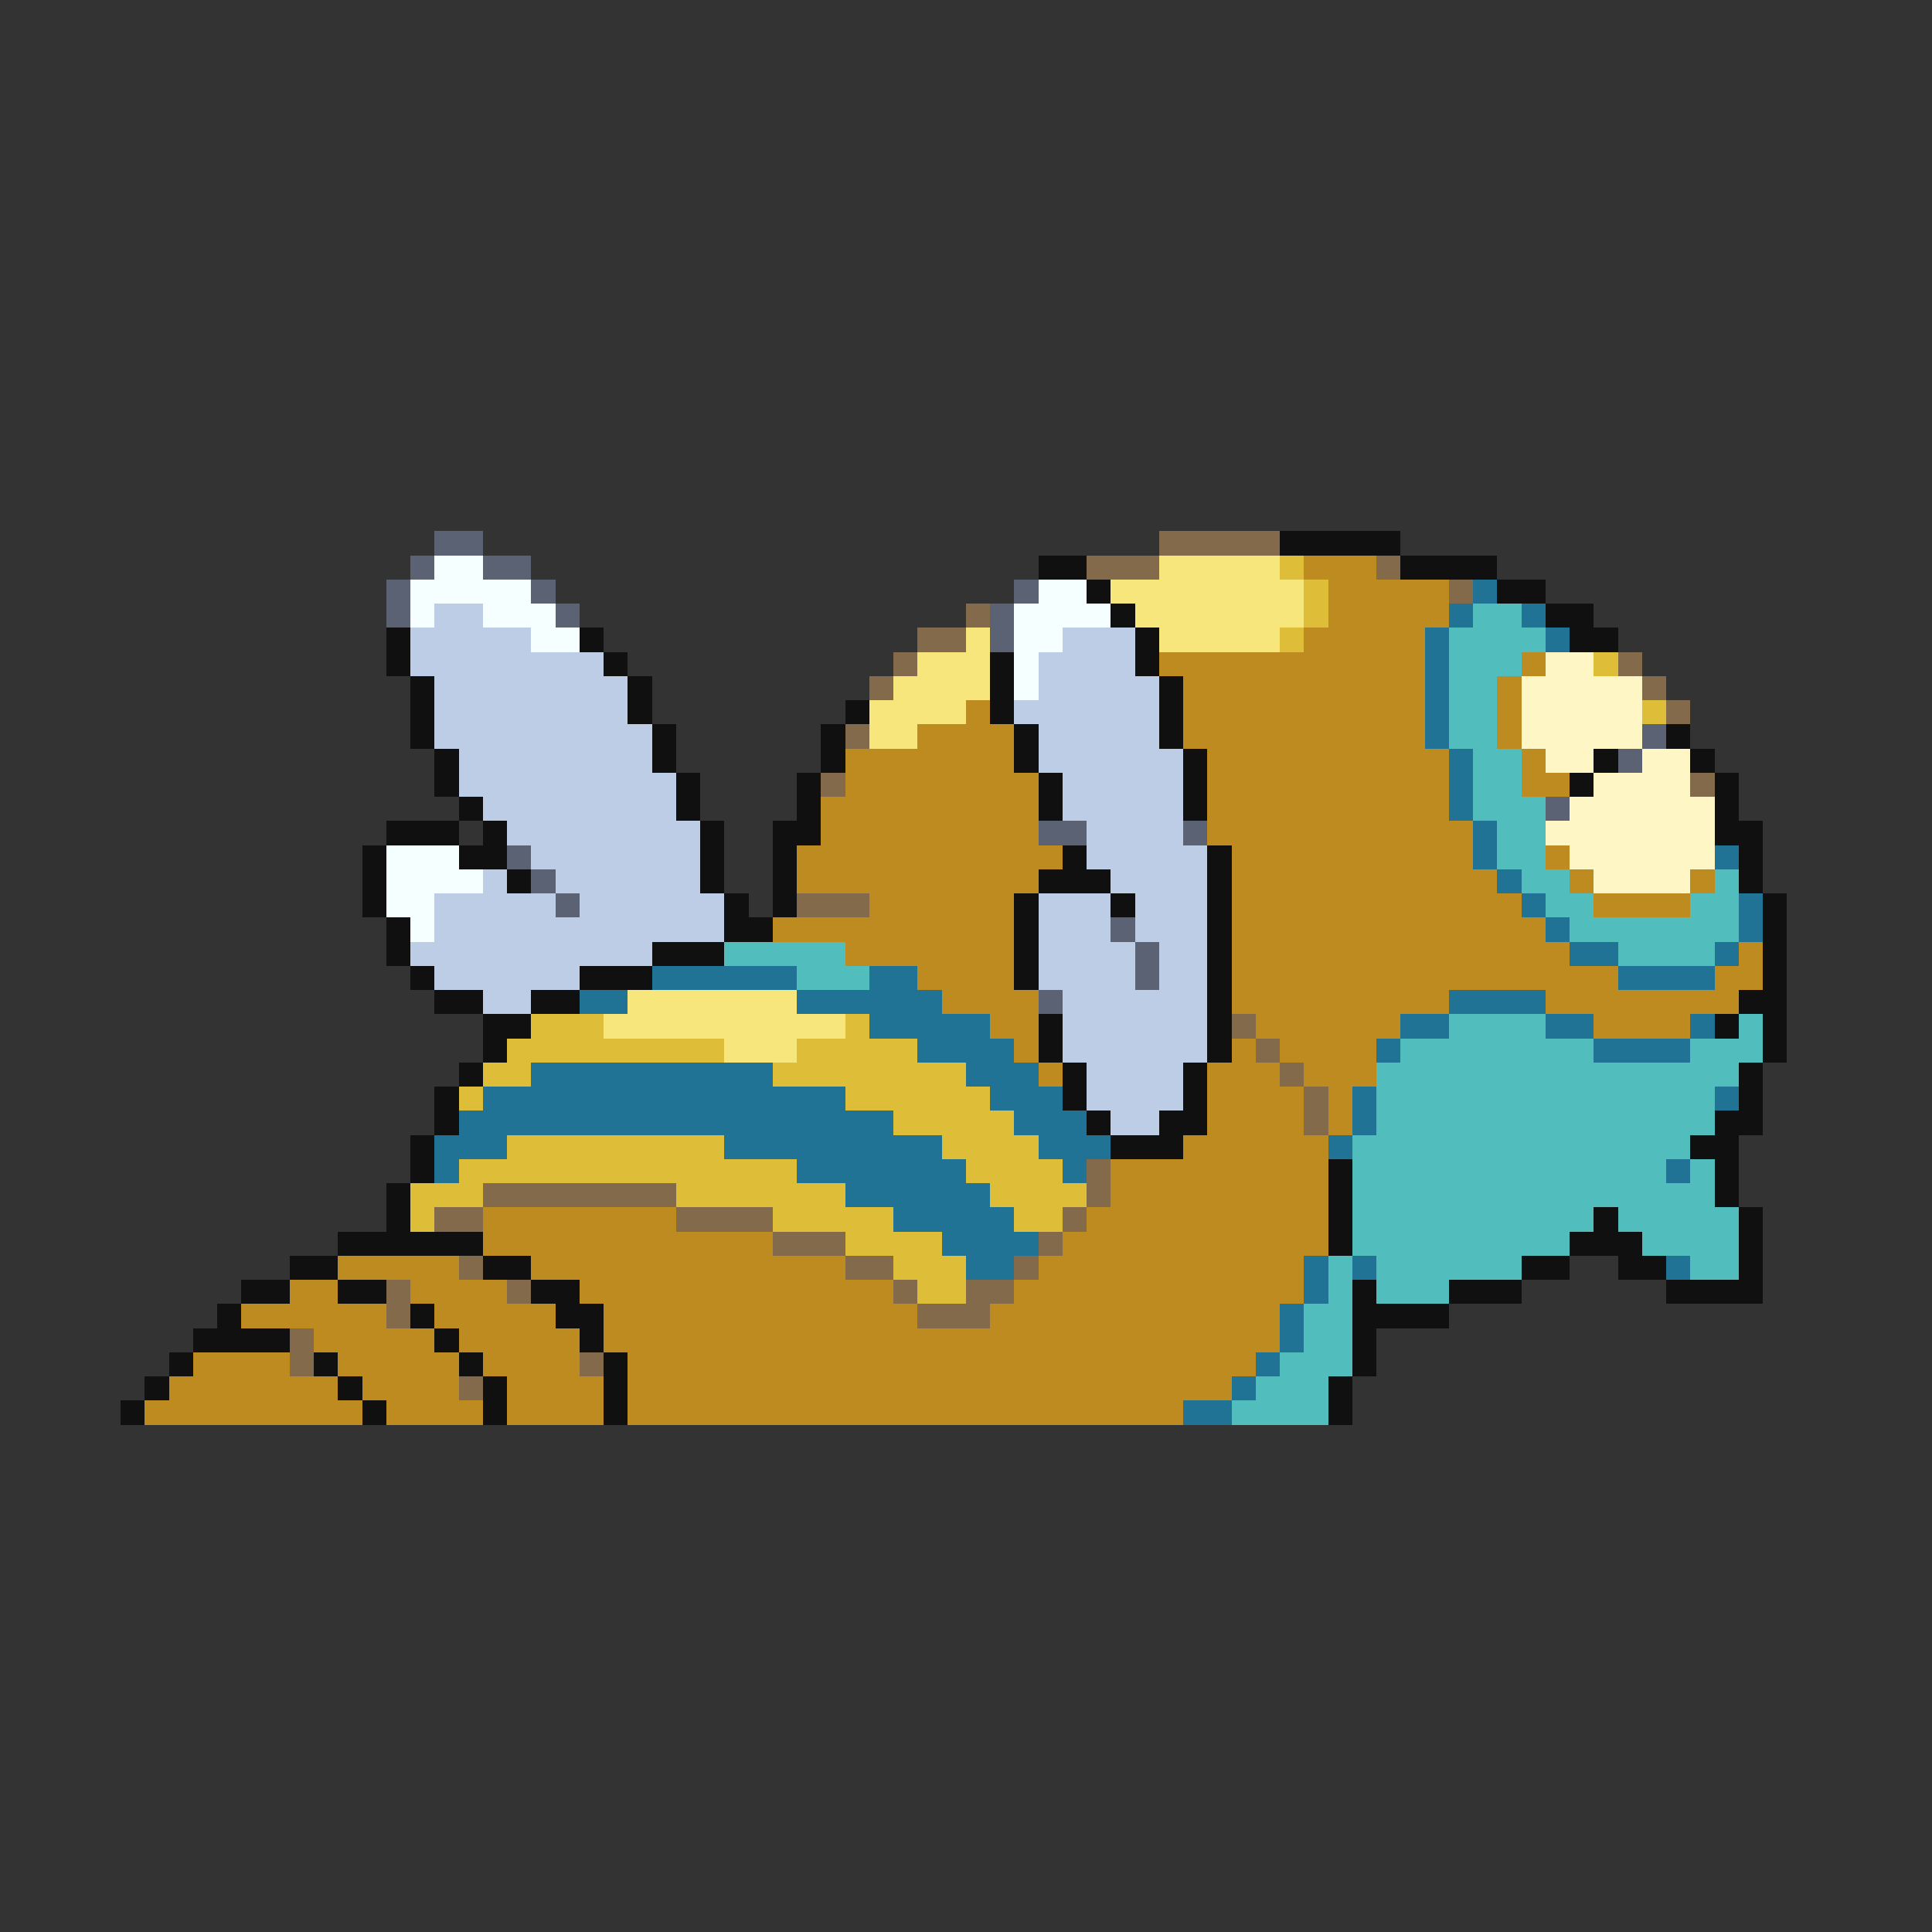 <svg xmlns="http://www.w3.org/2000/svg" viewBox="0 -0.5 80 80" shape-rendering="crispEdges">
<rect x="0" y="-0.5" width="80" height="80" fill="#333333" stroke="none"/>
<path stroke="#5a6273" d="M18 22h2M17 23h1M20 23h2M16 24h1M22 24h1M42 24h1M16 25h1M23 25h1M41 25h1M41 26h1M68 30h1M67 31h1M64 33h1M43 34h2M49 34h1M21 35h1M22 36h1M23 37h1M46 38h1M47 39h1M47 40h1M43 41h1" />
<path stroke="#836a4a" d="M48 22h5M45 23h3M57 23h1M60 24h1M40 25h1M38 26h2M37 27h1M67 27h1M36 28h1M68 28h1M69 29h1M35 30h1M34 32h1M70 32h1M33 37h3M51 42h1M52 43h1M53 44h1M54 45h1M54 46h1M45 48h1M20 49h8M45 49h1M18 50h2M28 50h4M44 50h1M32 51h3M43 51h1M19 52h1M35 52h2M42 52h1M16 53h1M21 53h1M37 53h1M40 53h2M16 54h1M38 54h3M12 55h1M12 56h1M24 56h1M19 57h1" />
<path stroke="#101010" d="M53 22h5M43 23h2M58 23h4M45 24h1M62 24h2M46 25h1M64 25h2M16 26h1M24 26h1M47 26h1M65 26h2M16 27h1M25 27h1M41 27h1M47 27h1M17 28h1M26 28h1M41 28h1M48 28h1M17 29h1M26 29h1M35 29h1M41 29h1M48 29h1M17 30h1M27 30h1M34 30h1M42 30h1M48 30h1M69 30h1M18 31h1M27 31h1M34 31h1M42 31h1M49 31h1M66 31h1M70 31h1M18 32h1M28 32h1M33 32h1M43 32h1M49 32h1M65 32h1M71 32h1M19 33h1M28 33h1M33 33h1M43 33h1M49 33h1M71 33h1M16 34h3M20 34h1M29 34h1M32 34h2M71 34h2M15 35h1M19 35h2M29 35h1M32 35h1M44 35h1M50 35h1M72 35h1M15 36h1M21 36h1M29 36h1M32 36h1M43 36h3M50 36h1M72 36h1M15 37h1M30 37h1M32 37h1M42 37h1M46 37h1M50 37h1M73 37h1M16 38h1M30 38h2M42 38h1M50 38h1M73 38h1M16 39h1M27 39h3M42 39h1M50 39h1M73 39h1M17 40h1M24 40h3M42 40h1M50 40h1M73 40h1M18 41h2M22 41h2M50 41h1M72 41h2M20 42h2M43 42h1M50 42h1M71 42h1M73 42h1M20 43h1M43 43h1M50 43h1M73 43h1M19 44h1M44 44h1M49 44h1M72 44h1M18 45h1M44 45h1M49 45h1M72 45h1M18 46h1M45 46h1M48 46h2M71 46h2M17 47h1M46 47h3M70 47h2M17 48h1M55 48h1M71 48h1M16 49h1M55 49h1M71 49h1M16 50h1M55 50h1M66 50h1M72 50h1M14 51h6M55 51h1M65 51h3M72 51h1M12 52h2M20 52h2M63 52h2M67 52h2M72 52h1M10 53h2M14 53h2M22 53h2M56 53h1M60 53h3M69 53h4M9 54h1M17 54h1M23 54h2M56 54h4M8 55h4M18 55h1M24 55h1M56 55h1M7 56h1M13 56h1M19 56h1M25 56h1M56 56h1M6 57h1M14 57h1M20 57h1M25 57h1M55 57h1M5 58h1M15 58h1M20 58h1M25 58h1M55 58h1" />
<path stroke="#f6ffff" d="M18 23h2M17 24h5M43 24h2M17 25h1M20 25h3M42 25h4M22 26h2M42 26h2M42 27h1M42 28h1M16 35h3M16 36h4M16 37h2M17 38h1" />
<path stroke="#f6e67b" d="M48 23h5M46 24h8M47 25h7M40 26h1M48 26h5M38 27h3M37 28h4M36 29h4M36 30h2M26 41h7M25 42h10M30 43h3" />
<path stroke="#debd39" d="M53 23h1M54 24h1M54 25h1M53 26h1M66 27h1M68 29h1M22 42h3M35 42h1M21 43h9M33 43h5M20 44h2M32 44h8M19 45h1M35 45h6M37 46h5M21 47h9M39 47h4M19 48h14M40 48h4M17 49h3M28 49h7M41 49h4M17 50h1M32 50h5M42 50h2M35 51h4M37 52h3M38 53h2" />
<path stroke="#bd8b20" d="M54 23h3M55 24h5M55 25h5M54 26h5M48 27h11M63 27h1M49 28h10M62 28h1M40 29h1M49 29h10M62 29h1M38 30h4M49 30h10M62 30h1M35 31h7M50 31h10M63 31h1M35 32h8M50 32h10M63 32h2M34 33h9M50 33h10M34 34h9M50 34h11M33 35h11M51 35h10M64 35h1M33 36h10M51 36h11M65 36h1M70 36h1M36 37h6M51 37h12M66 37h4M32 38h10M51 38h13M35 39h7M51 39h14M72 39h1M38 40h4M51 40h16M71 40h2M39 41h4M51 41h9M64 41h8M41 42h2M52 42h6M66 42h4M42 43h1M51 43h1M53 43h4M43 44h1M50 44h3M54 44h3M50 45h4M55 45h1M50 46h4M55 46h1M49 47h6M46 48h9M46 49h9M20 50h8M45 50h10M20 51h12M44 51h11M14 52h5M22 52h13M43 52h11M12 53h2M17 53h4M24 53h13M42 53h12M10 54h6M18 54h5M25 54h13M41 54h12M13 55h5M19 55h5M25 55h28M8 56h4M14 56h5M20 56h4M26 56h26M7 57h7M15 57h4M21 57h4M26 57h25M6 58h9M16 58h4M21 58h4M26 58h23" />
<path stroke="#207394" d="M61 24h1M60 25h1M63 25h1M59 26h1M64 26h1M59 27h1M59 28h1M59 29h1M59 30h1M60 31h1M60 32h1M60 33h1M61 34h1M61 35h1M71 35h1M62 36h1M63 37h1M72 37h1M64 38h1M72 38h1M65 39h2M71 39h1M27 40h6M36 40h2M67 40h4M24 41h2M33 41h6M60 41h4M36 42h5M58 42h2M64 42h2M70 42h1M38 43h4M57 43h1M66 43h4M22 44h10M40 44h3M20 45h15M41 45h3M56 45h1M71 45h1M19 46h18M42 46h3M56 46h1M18 47h3M30 47h9M43 47h3M55 47h1M18 48h1M33 48h7M44 48h1M69 48h1M35 49h6M37 50h5M39 51h4M40 52h2M54 52h1M56 52h1M69 52h1M54 53h1M53 54h1M53 55h1M52 56h1M51 57h1M49 58h2" />
<path stroke="#bdcde6" d="M18 25h2M17 26h5M44 26h3M17 27h8M43 27h4M18 28h8M43 28h5M18 29h8M42 29h6M18 30h9M43 30h5M19 31h8M43 31h6M19 32h9M44 32h5M20 33h8M44 33h5M21 34h8M45 34h4M22 35h7M45 35h5M20 36h1M23 36h6M46 36h4M18 37h5M24 37h6M43 37h3M47 37h3M18 38h12M43 38h3M47 38h3M17 39h10M43 39h4M48 39h2M18 40h6M43 40h4M48 40h2M20 41h2M44 41h6M44 42h6M44 43h6M45 44h4M45 45h4M46 46h2" />
<path stroke="#52bdbd" d="M61 25h2M60 26h4M60 27h3M60 28h2M60 29h2M60 30h2M61 31h2M61 32h2M61 33h3M62 34h2M62 35h2M63 36h2M71 36h1M64 37h2M70 37h2M65 38h7M30 39h5M67 39h4M33 40h3M60 42h4M72 42h1M58 43h8M70 43h3M57 44h15M57 45h14M57 46h14M56 47h14M56 48h13M70 48h1M56 49h15M56 50h10M67 50h5M56 51h9M68 51h4M55 52h1M57 52h6M70 52h2M55 53h1M57 53h3M54 54h2M54 55h2M53 56h3M52 57h3M51 58h4" />
<path stroke="#fff6c5" d="M64 27h2M63 28h5M63 29h5M63 30h5M64 31h2M68 31h2M66 32h4M65 33h6M64 34h7M65 35h6M66 36h4" />
</svg>
